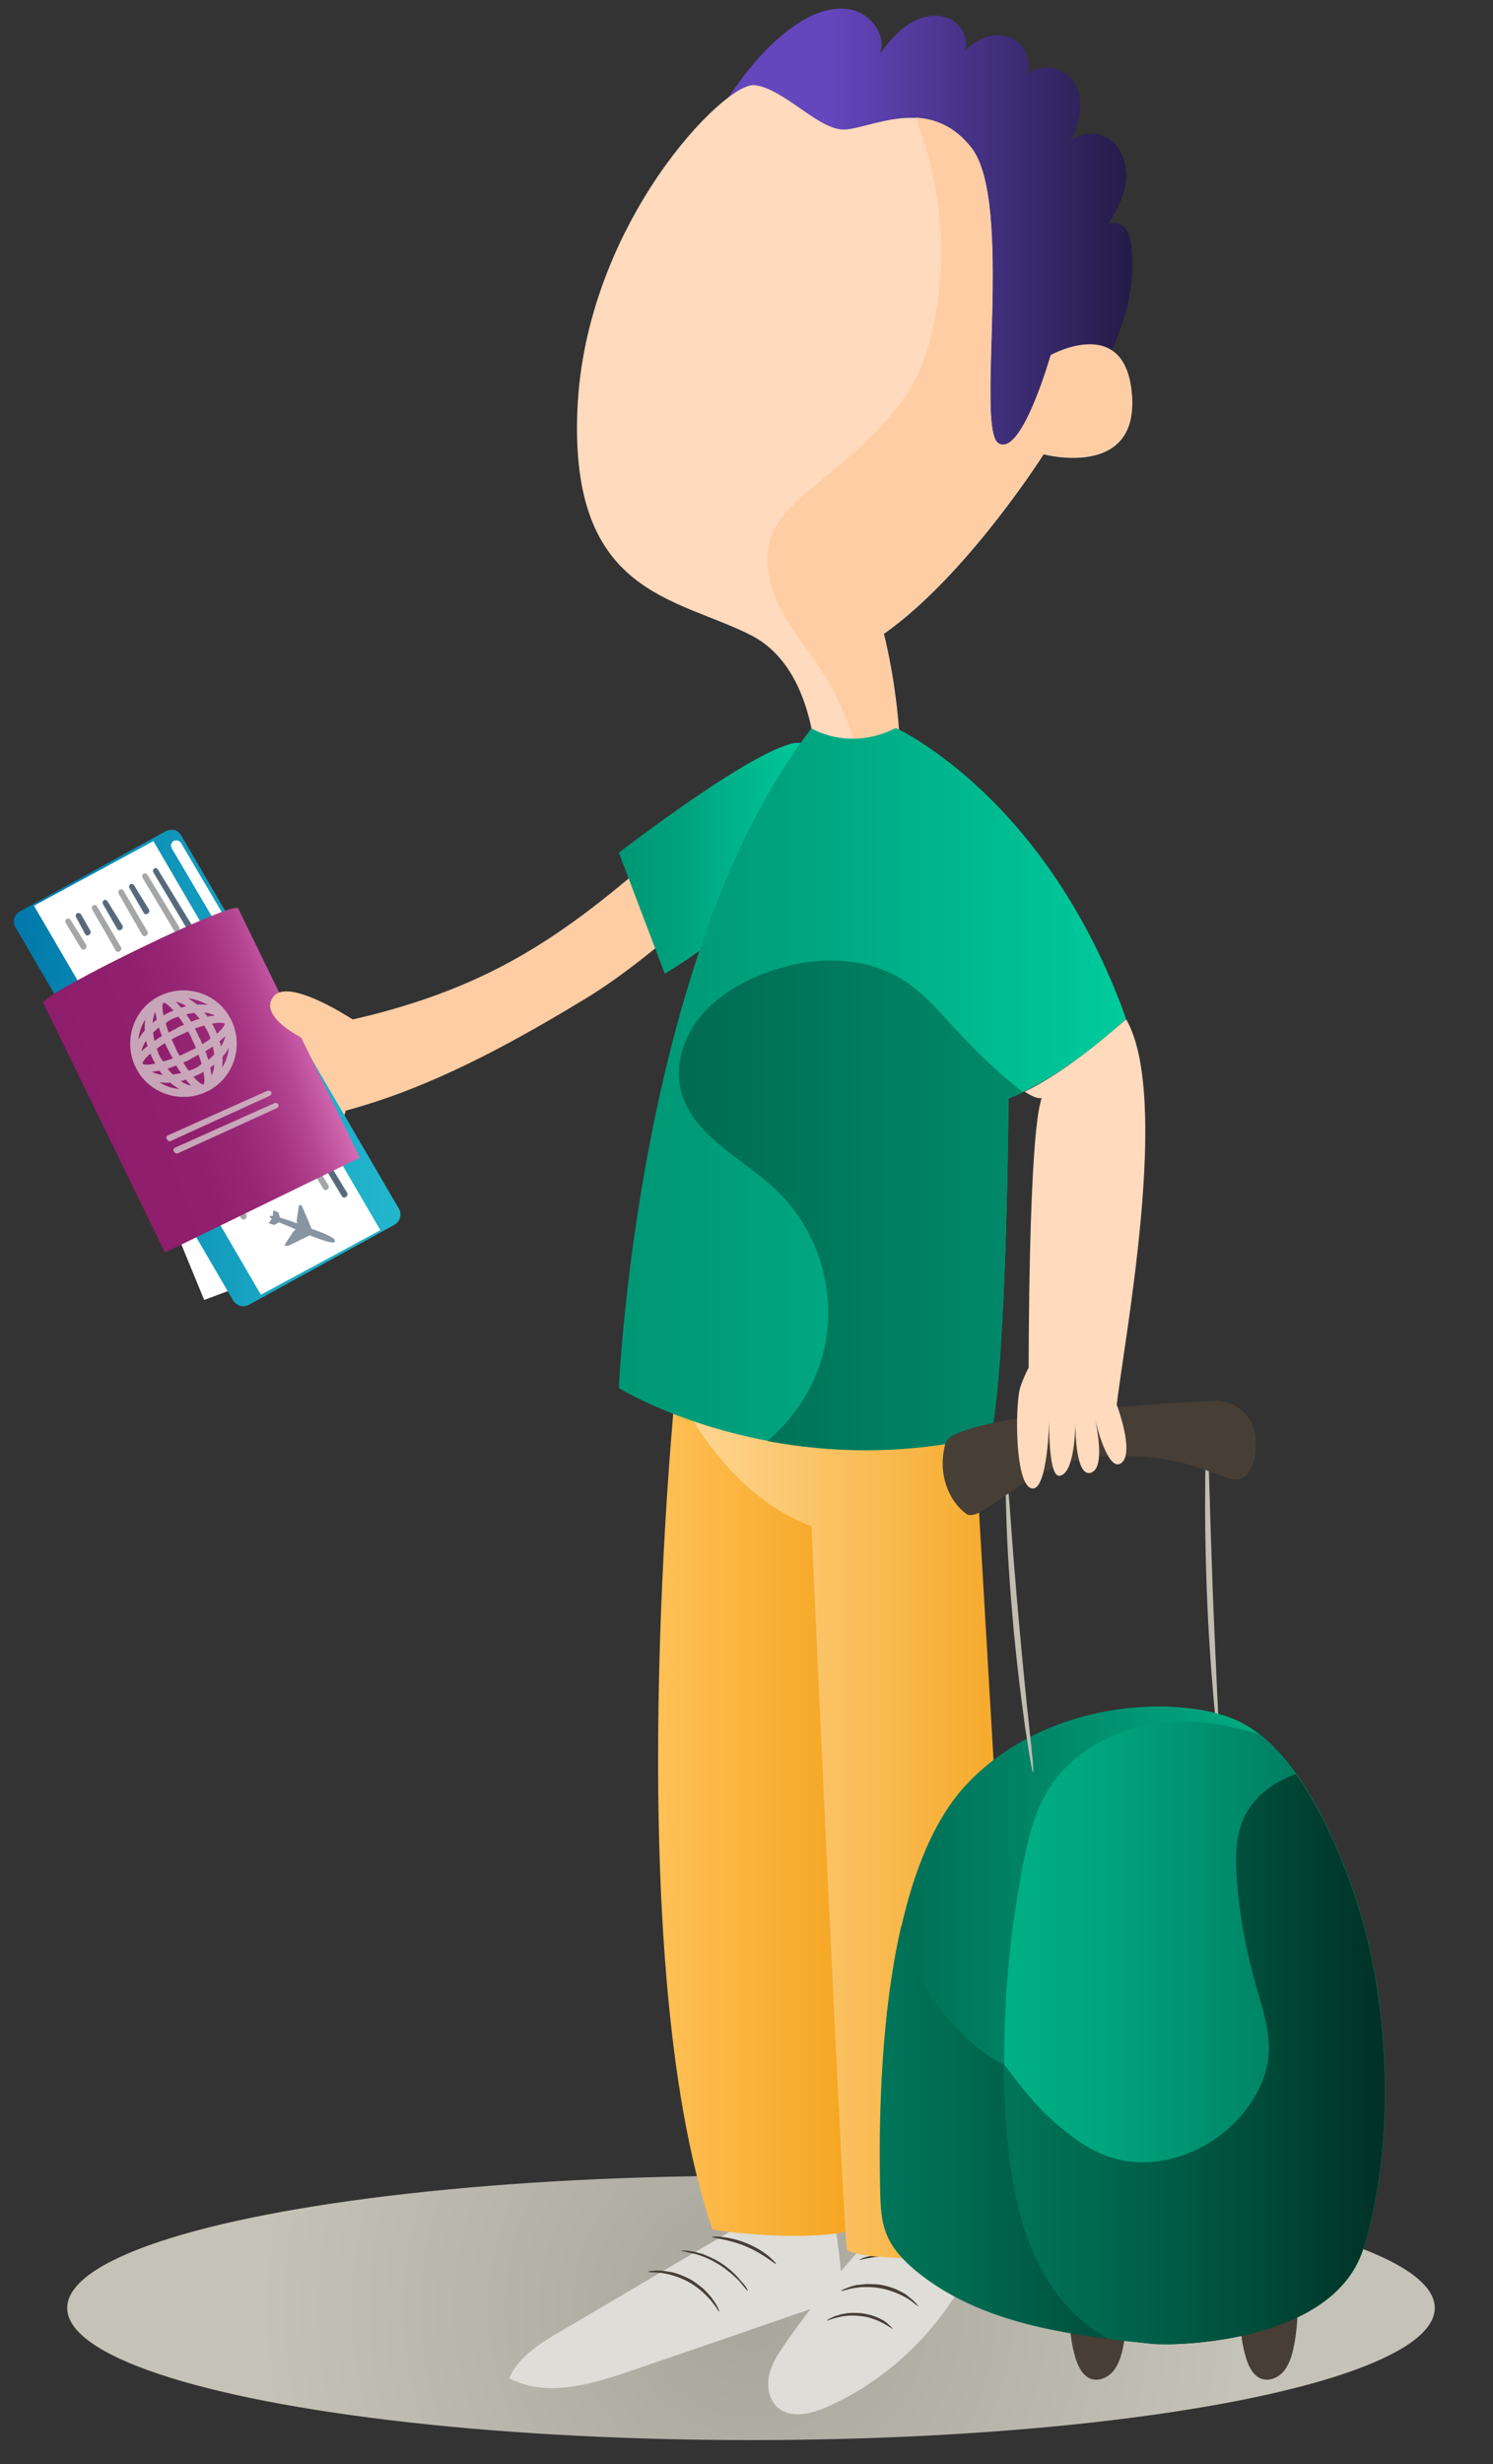 <?xml version="1.0" encoding="utf-8"?>
<!-- Generator: Adobe Illustrator 22.0.1, SVG Export Plug-In . SVG Version: 6.00 Build 0)  -->
<svg version="1.1" xmlns="http://www.w3.org/2000/svg" xmlns:xlink="http://www.w3.org/1999/xlink" x="0px" y="0px"
	 viewBox="0 0 400 660" style="enable-background:new 0 0 400 660;" xml:space="preserve">
<rect x="0" y="0" width="400" height="660" fill="#333333" stroke="none"/>
<style type="text/css">
	.st0{fill:url(#SVGID_1_);}
	.st1{clip-path:url(#SVGID_3_);fill:url(#SVGID_4_);}
	.st2{clip-path:url(#SVGID_6_);fill:#FFDABD;}
	.st3{clip-path:url(#SVGID_6_);fill:#FECDA4;}
	.st4{clip-path:url(#SVGID_6_);fill:#DEDDD7;}
	.st5{clip-path:url(#SVGID_6_);fill:#473E35;}
	.st6{clip-path:url(#SVGID_8_);fill:url(#SVGID_9_);}
	.st7{clip-path:url(#SVGID_11_);fill:url(#SVGID_12_);}
	.st8{clip-path:url(#SVGID_14_);fill:#FECDA4;}
	.st9{clip-path:url(#SVGID_16_);fill:url(#SVGID_17_);}
	.st10{clip-path:url(#SVGID_19_);fill:url(#SVGID_20_);}
	.st11{clip-path:url(#SVGID_22_);fill:url(#SVGID_23_);}
	.st12{clip-path:url(#SVGID_25_);fill:#473E35;}
	.st13{clip-path:url(#SVGID_25_);fill:#C0BDB1;}
	.st14{clip-path:url(#SVGID_27_);fill:url(#SVGID_28_);}
	.st15{clip-path:url(#SVGID_30_);fill:url(#SVGID_31_);}
	.st16{clip-path:url(#SVGID_33_);fill:url(#SVGID_34_);}
	.st17{clip-path:url(#SVGID_36_);fill:#C0BDB1;}
	.st18{clip-path:url(#SVGID_36_);fill:#473E35;}
	.st19{clip-path:url(#SVGID_38_);fill:url(#SVGID_39_);}
	.st20{clip-path:url(#SVGID_41_);fill:#FFFFFF;}
	.st21{clip-path:url(#SVGID_41_);fill:#0F2B45;}
	.st22{opacity:0.7;clip-path:url(#SVGID_41_);}
	.st23{clip-path:url(#SVGID_43_);fill:#0F2B45;}
	.st24{clip-path:url(#SVGID_43_);fill:#7F8282;}
	.st25{clip-path:url(#SVGID_45_);fill:#0F2B45;}
	.st26{clip-path:url(#SVGID_45_);fill:#7F8282;}
	.st27{clip-path:url(#SVGID_47_);fill:#0F2B45;}
	.st28{clip-path:url(#SVGID_47_);fill:#7F8282;}
	.st29{clip-path:url(#SVGID_49_);fill:#0F2B45;}
	.st30{clip-path:url(#SVGID_49_);fill:#7F8282;}
	.st31{clip-path:url(#SVGID_51_);fill:#0F2B45;}
	.st32{clip-path:url(#SVGID_51_);fill:#7F8282;}
	.st33{clip-path:url(#SVGID_53_);fill:#0F2B45;}
	.st34{clip-path:url(#SVGID_53_);fill:#7F8282;}
	.st35{clip-path:url(#SVGID_55_);fill:#0F2B45;}
	.st36{clip-path:url(#SVGID_55_);fill:#7F8282;}
	.st37{clip-path:url(#SVGID_57_);fill:#0F2B45;}
	.st38{clip-path:url(#SVGID_57_);fill:#7F8282;}
	.st39{clip-path:url(#SVGID_59_);fill:#0F2B45;}
	.st40{clip-path:url(#SVGID_59_);fill:#7F8282;}
	.st41{clip-path:url(#SVGID_61_);fill:#0F2B45;}
	.st42{clip-path:url(#SVGID_61_);fill:#7F8282;}
	.st43{clip-path:url(#SVGID_63_);fill:#0F2B45;}
	.st44{clip-path:url(#SVGID_63_);fill:#7F8282;}
	.st45{clip-path:url(#SVGID_65_);fill:#0F2B45;}
	.st46{clip-path:url(#SVGID_65_);fill:#7F8282;}
	.st47{clip-path:url(#SVGID_67_);fill:url(#SVGID_68_);}
	.st48{clip-path:url(#SVGID_70_);fill:#FFFFFF;}
	.st49{clip-path:url(#SVGID_70_);fill:#0F2B45;}
	.st50{opacity:0.7;clip-path:url(#SVGID_70_);}
	.st51{clip-path:url(#SVGID_72_);fill:#0F2B45;}
	.st52{clip-path:url(#SVGID_72_);fill:#7F8282;}
	.st53{clip-path:url(#SVGID_74_);fill:#0F2B45;}
	.st54{clip-path:url(#SVGID_74_);fill:#7F8282;}
	.st55{clip-path:url(#SVGID_76_);fill:#0F2B45;}
	.st56{clip-path:url(#SVGID_76_);fill:#7F8282;}
	.st57{clip-path:url(#SVGID_78_);fill:#0F2B45;}
	.st58{clip-path:url(#SVGID_78_);fill:#7F8282;}
	.st59{clip-path:url(#SVGID_80_);fill:#0F2B45;}
	.st60{clip-path:url(#SVGID_80_);fill:#7F8282;}
	.st61{clip-path:url(#SVGID_82_);fill:#0F2B45;}
	.st62{clip-path:url(#SVGID_82_);fill:#7F8282;}
	.st63{clip-path:url(#SVGID_84_);fill:#0F2B45;}
	.st64{clip-path:url(#SVGID_84_);fill:#7F8282;}
	.st65{clip-path:url(#SVGID_86_);fill:#0F2B45;}
	.st66{clip-path:url(#SVGID_86_);fill:#7F8282;}
	.st67{clip-path:url(#SVGID_88_);fill:#0F2B45;}
	.st68{clip-path:url(#SVGID_88_);fill:#7F8282;}
	.st69{clip-path:url(#SVGID_90_);fill:#0F2B45;}
	.st70{clip-path:url(#SVGID_90_);fill:#7F8282;}
	.st71{clip-path:url(#SVGID_92_);fill:#0F2B45;}
	.st72{clip-path:url(#SVGID_92_);fill:#7F8282;}
	.st73{clip-path:url(#SVGID_94_);fill:#0F2B45;}
	.st74{clip-path:url(#SVGID_94_);fill:#7F8282;}
	.st75{opacity:0.5;clip-path:url(#SVGID_70_);}
	.st76{clip-path:url(#SVGID_96_);fill:#0F2B45;}
	.st77{clip-path:url(#SVGID_70_);}
	.st78{clip-path:url(#SVGID_98_);fill:url(#SVGID_99_);}
	.st79{opacity:0.7;clip-path:url(#SVGID_98_);fill:#DEDDD7;}
	.st80{clip-path:url(#SVGID_70_);fill:#FECDA4;}
	.st81{fill:#FFDABD;}
</style>
<g id="Layer_2">
	<radialGradient id="SVGID_1_" cx="201.204" cy="618.173" r="131.943" gradientUnits="userSpaceOnUse">
		<stop  offset="0" style="stop-color:#A8A59C"/>
		<stop  offset="1" style="stop-color:#C5C2B7"/>
	</radialGradient>
	<ellipse class="st0" cx="201.2" cy="618.2" rx="183.2" ry="35.4"/>
</g>
<g id="Layer_1">
	<g>
		<g>
			<defs>
				<path id="SVGID_2_" d="M213,6.8c-10.4,7.1-17.3,18.2-24,28.9c-10.1,16.3-23.3,35.8-26.6,54.4c5.5,19.5,44.7,67.3,65,66.1
					c11.7-0.7,22.7-6,31.9-13.2c9.2-7.2,16.7-16.3,23.7-25.6c11.4-15,22.3-32.6,20.1-51.4c-0.2-1.7-0.5-3.5-1.6-4.8
					c-1.1-1.3-3.1-2-4.6-1.1c2.2-3.5,4.2-7.2,4.7-11.3c0.5-4.1-0.7-8.6-3.9-11.2c-3.2-2.6-8.6-2.5-11.1,0.7c2.7-4.9,4.1-11.2,1.3-16
					c-2.6-4.4-9.7-5.7-12.9-2.2c1.8-3.4-0.4-8.5-4.2-10c-4.2-1.7-9.3,0.2-12.4,3.6c1.4-3.4-1-7.6-4.5-8.9c-3.5-1.3-7.4-0.3-10.5,1.7
					c-3.1,2-5.4,5-7.7,7.9c2-4.9-2.4-10.7-7.6-11.8c-0.9-0.2-1.8-0.3-2.8-0.3C220.9,2.3,216.6,4.3,213,6.8"/>
			</defs>
			<clipPath id="SVGID_3_">
				<use xlink:href="#SVGID_2_"  style="overflow:visible;"/>
			</clipPath>
			
				<linearGradient id="SVGID_4_" gradientUnits="userSpaceOnUse" x1="-137.897" y1="894.264" x2="-137.321" y2="894.264" gradientTransform="matrix(244.424 0 0 -244.424 33867.758 218659.109)">
				<stop  offset="0" style="stop-color:#6446BD"/>
				<stop  offset="0.427" style="stop-color:#6446BD"/>
				<stop  offset="1" style="stop-color:#231C47"/>
			</linearGradient>
			<rect x="162.4" y="2.3" class="st1" width="142.8" height="155.1"/>
		</g>
		<g>
			<defs>
				<rect id="SVGID_5_" x="3.7" y="2.3" width="391" height="650"/>
			</defs>
			<clipPath id="SVGID_6_">
				<use xlink:href="#SVGID_5_"  style="overflow:visible;"/>
			</clipPath>
			<path class="st2" d="M218.9,214.8c0,0,2.6-34.2-17.6-44.6c-20.2-10.3-48.7-10.8-46.6-60.5c2.1-49.7,39.5-87.9,47.5-86.9
				c7.9,1,17,11.9,23.8,11.9c6.9,0,22.9-9.7,34.3,5c11.4,14.7,1,75.3,7.2,79.1c6.2,3.8,14-23.6,14-23.6s20.3-11.4,21.8,10.9
				c1.5,22.3-23.7,15.6-23.7,15.6s-20.5,32.4-42.8,48.1c0,0,7,26.2,3.3,49.3L218.9,214.8z"/>
			<path class="st3" d="M281.5,95.1c0,0-7.8,27.5-14,23.6c-6.2-3.8,4.1-64.5-7.2-79.1c-4.6-5.9-9.9-7.8-15-8.1
				c6.5,16.6,8.5,35,5.4,52.6c-1,5.8-2.5,11.5-5.1,16.8c-6.3,12.7-18.2,21.4-29,30.6c-3.9,3.3-7.9,7-9.8,11.7
				c-2.6,6.5-0.8,14,2.5,20.2c3.3,6.2,7.9,11.5,11.6,17.4c6.8,10.9,10.2,23.6,11.1,36.5l8,1.6c3.6-23.1-3.3-49.3-3.3-49.3
				c22.3-15.6,42.8-48.1,42.8-48.1s25.2,6.7,23.7-15.6C301.7,83.8,281.5,95.1,281.5,95.1"/>
			<path class="st4" d="M221.6,585.3l-24.4,11.5c-15.6,9.2-31.3,18.4-46.9,27.6c-5.5,3.2-11.3,6.8-13.9,12.6
				c9.8,5.3,21.9,1.7,32.5-1.9c19-6.5,37.9-13,56.9-19.6C225.3,605.3,223.9,595.2,221.6,585.3"/>
			<path class="st5" d="M192.7,619.2c-0.1,0.1-0.7-1.1-2-2.7c-0.2-0.2-0.3-0.4-0.5-0.6c-0.2-0.2-0.4-0.4-0.6-0.6
				c-0.4-0.5-0.9-0.9-1.4-1.4c-1-0.9-2.2-1.8-3.6-2.6c-1.4-0.8-2.8-1.3-4-1.7c-0.7-0.2-1.3-0.4-1.9-0.5c-0.3-0.1-0.6-0.1-0.9-0.2
				c-0.3,0-0.5-0.1-0.8-0.1c-2-0.2-3.3-0.1-3.4-0.3c0-0.1,1.3-0.4,3.4-0.3c0.3,0,0.5,0,0.8,0.1c0.3,0,0.6,0.1,0.9,0.1
				c0.6,0.1,1.3,0.2,2,0.4c1.4,0.4,2.8,1,4.2,1.7c1.4,0.8,2.6,1.8,3.7,2.7c0.5,0.5,1,1,1.4,1.5c0.2,0.2,0.4,0.5,0.6,0.7
				c0.2,0.2,0.3,0.5,0.5,0.7C192.4,617.9,192.8,619.2,192.7,619.2"/>
			<path class="st5" d="M200.3,613.6c-0.1,0.1-0.8-0.9-2.1-2.4c-0.3-0.4-0.7-0.8-1.1-1.1c-0.4-0.4-0.8-0.8-1.3-1.2
				c-1-0.8-2.1-1.7-3.3-2.4c-1.3-0.8-2.5-1.4-3.7-1.9c-0.6-0.2-1.2-0.5-1.7-0.6c-0.5-0.2-1-0.3-1.5-0.4c-1.9-0.5-3.1-0.6-3.1-0.7
				c0-0.1,1.2-0.2,3.2,0.2c0.5,0.1,1,0.2,1.6,0.4c0.6,0.1,1.2,0.3,1.8,0.6c1.2,0.5,2.5,1.1,3.8,1.9c1.3,0.8,2.4,1.7,3.4,2.6
				c0.5,0.5,0.9,0.9,1.3,1.3c0.4,0.4,0.7,0.9,1,1.2C199.9,612.4,200.4,613.5,200.3,613.6"/>
			<path class="st5" d="M207.9,606.4c-0.2,0.2-3.3-2.7-8.1-4.7c-4.8-2-9-2.2-9-2.5c0-0.1,1.1-0.2,2.8,0c1.7,0.2,4.1,0.7,6.5,1.7
				c2.4,1,4.5,2.3,5.8,3.4C207.3,605.5,208,606.3,207.9,606.4"/>
			<path class="st4" d="M240,592.4c-10.9,10.9-20.8,22.7-29.6,35.3c-1.8,2.6-3.6,5.3-4.3,8.4c-0.7,3.1-0.1,6.7,2.3,8.8
				c3.5,3,8.8,1.7,13-0.1c22.3-9.8,39.5-30.6,44.7-54.4L240,592.4z"/>
			<path class="st5" d="M252.2,608.7c-0.1,0.1-1.1-0.6-3-1.6c-0.5-0.2-1-0.5-1.5-0.7c-0.6-0.2-1.2-0.5-1.8-0.7
				c-1.3-0.4-2.7-0.8-4.3-1c-1.5-0.2-3-0.3-4.4-0.3c-0.7,0-1.3,0-1.9,0.1c-0.6,0-1.2,0.1-1.7,0.2c-2,0.3-3.3,0.7-3.3,0.6
				c0-0.1,1.1-0.7,3.2-1.1c0.5-0.1,1.1-0.2,1.7-0.3c0.6-0.1,1.3-0.1,2-0.2c1.4,0,2.9,0,4.5,0.3c1.6,0.3,3.1,0.7,4.4,1.1
				c0.7,0.3,1.3,0.5,1.8,0.8c0.6,0.3,1.1,0.5,1.5,0.8C251.3,607.8,252.3,608.7,252.2,608.7"/>
			<path class="st5" d="M246.1,617.8c-0.1,0.1-1-0.8-2.6-1.9c-0.2-0.1-0.4-0.3-0.7-0.4c-0.2-0.1-0.5-0.3-0.7-0.4
				c-0.5-0.3-1.1-0.5-1.7-0.8c-1.2-0.5-2.6-1-4.1-1.3c-1.5-0.3-2.9-0.4-4.2-0.4c-0.7,0-1.3,0-1.9,0.1c-0.3,0-0.6,0.1-0.8,0.1
				c-0.3,0-0.5,0.1-0.8,0.1c-2,0.4-3.1,0.9-3.2,0.7c0-0.1,1.1-0.7,3.1-1.3c0.3-0.1,0.5-0.1,0.8-0.2c0.3-0.1,0.6-0.1,0.9-0.1
				c0.6-0.1,1.2-0.1,1.9-0.2c1.4,0,2.9,0,4.4,0.3c1.5,0.3,3,0.8,4.2,1.4c0.6,0.3,1.2,0.6,1.7,0.9c0.3,0.2,0.5,0.3,0.7,0.5
				c0.2,0.2,0.4,0.3,0.6,0.5C245.4,616.7,246.1,617.8,246.1,617.8"/>
			<path class="st5" d="M239.2,623.8c-0.1,0.1-0.9-0.6-2.4-1.4c-0.4-0.2-0.8-0.4-1.2-0.6c-0.4-0.2-0.9-0.4-1.5-0.6
				c-1-0.4-2.2-0.7-3.5-0.8c-1.3-0.2-2.5-0.2-3.6-0.1c-0.6,0.1-1.1,0.1-1.6,0.2c-0.5,0.1-0.9,0.2-1.3,0.3c-1.6,0.4-2.6,0.9-2.6,0.8
				c0-0.1,0.8-0.7,2.5-1.3c0.4-0.1,0.9-0.3,1.4-0.4c0.5-0.1,1-0.2,1.6-0.3c1.2-0.1,2.4-0.1,3.8,0c1.3,0.2,2.6,0.5,3.7,0.9
				c0.5,0.2,1,0.4,1.5,0.7c0.5,0.2,0.9,0.5,1.2,0.7C238.5,622.9,239.2,623.8,239.2,623.8"/>
		</g>
		<g>
			<defs>
				<path id="SVGID_7_" d="M190.9,597.2c0,0,20.7,3.4,36,0.6l-8-218.6l-37.9-7.4C181,371.9,165.5,523.3,190.9,597.2"/>
			</defs>
			<clipPath id="SVGID_8_">
				<use xlink:href="#SVGID_7_"  style="overflow:visible;"/>
			</clipPath>
			
				<linearGradient id="SVGID_9_" gradientUnits="userSpaceOnUse" x1="-137.831" y1="896.357" x2="-137.255" y2="896.357" gradientTransform="matrix(87.672 0 0 -87.672 12260.252 79071.648)">
				<stop  offset="0" style="stop-color:#FFC056"/>
				<stop  offset="1" style="stop-color:#F5A622"/>
			</linearGradient>
			<rect x="165.5" y="371.9" class="st6" width="61.3" height="228.8"/>
		</g>
		<g>
			<defs>
				<path id="SVGID_10_" d="M217.4,408.8c0,0,8.6,190.4,9.5,193.6c0.8,3.2,40.1,4.2,46.8-2.3l-12.9-220.8l-79.7-7.4
					C181,371.9,193.2,400,217.4,408.8"/>
			</defs>
			<clipPath id="SVGID_11_">
				<use xlink:href="#SVGID_10_"  style="overflow:visible;"/>
			</clipPath>
			
				<linearGradient id="SVGID_12_" gradientUnits="userSpaceOnUse" x1="-137.929" y1="895.753" x2="-137.353" y2="895.753" gradientTransform="matrix(160.808 0 0 -160.808 22361.191 144533.766)">
				<stop  offset="0" style="stop-color:#FFD896"/>
				<stop  offset="1" style="stop-color:#F5A622"/>
			</linearGradient>
			<rect x="181" y="371.9" class="st7" width="92.7" height="234.7"/>
		</g>
		<g>
			<defs>
				<rect id="SVGID_13_" x="3.7" y="2.3" width="391" height="650"/>
			</defs>
			<clipPath id="SVGID_14_">
				<use xlink:href="#SVGID_13_"  style="overflow:visible;"/>
			</clipPath>
			<path class="st8" d="M181.7,223.8c-29.4,26.2-49,40.4-87.2,49.3c-1.9-1.2-17.1-10.9-21.1-6.3c-4.3,5,6.4,10.6,6.4,10.6
				s-22,6.4-21.7,9.8c0.3,3,17.4,1.8,17.4,1.8s-17.7,8.8-15,12.5c2.7,3.7,16.8-6.5,16.8-6.5s-11.5,14.9-7.7,17.4
				c3.8,2.5,14.9-12.6,14.9-12.6s-5.5,8.7-1.2,10.9c4.3,2.1,9.3-13,9.3-13l0-0.2c22.4-6,43.2-17.3,63.1-29.3
				c17.8-10.6,35.7-28,40.8-33.6L181.7,223.8z"/>
		</g>
		<g>
			<defs>
				<path id="SVGID_15_" d="M165.8,228.4l12.3,32.4c0,0,48.5-27.4,38.4-60.4c-0.3-1-1.2-1.5-2.4-1.5
					C203.8,199,165.8,228.4,165.8,228.4"/>
			</defs>
			<clipPath id="SVGID_16_">
				<use xlink:href="#SVGID_15_"  style="overflow:visible;"/>
			</clipPath>
			
				<linearGradient id="SVGID_17_" gradientUnits="userSpaceOnUse" x1="-137.751" y1="894.245" x2="-137.174" y2="894.245" gradientTransform="matrix(90.47 0 0 -90.47 12628.082 81131.977)">
				<stop  offset="0" style="stop-color:#009674"/>
				<stop  offset="0.294" style="stop-color:#00A17D"/>
				<stop  offset="0.814" style="stop-color:#00C094"/>
				<stop  offset="1" style="stop-color:#00CC9E"/>
			</linearGradient>
			<rect x="165.8" y="199" class="st9" width="60.8" height="61.8"/>
		</g>
		<g>
			<defs>
				<path id="SVGID_18_" d="M217.4,195.1c-46.6,60.2-51.6,176.7-51.6,176.7s42.6,26.5,99.7,12.5c4.3-19.9,4.7-90.1,4.7-90.1
					c15.9-6.3,31.5-21.3,31.5-21.3c-21.4-59.8-61.7-77.9-61.7-77.9C227.5,201.4,217.4,195.1,217.4,195.1"/>
			</defs>
			<clipPath id="SVGID_19_">
				<use xlink:href="#SVGID_18_"  style="overflow:visible;"/>
			</clipPath>
			
				<linearGradient id="SVGID_20_" gradientUnits="userSpaceOnUse" x1="-137.904" y1="894.882" x2="-137.328" y2="894.882" gradientTransform="matrix(235.701 0 0 -235.701 32669.977 211221.234)">
				<stop  offset="0" style="stop-color:#009674"/>
				<stop  offset="0.294" style="stop-color:#00A17D"/>
				<stop  offset="0.814" style="stop-color:#00C094"/>
				<stop  offset="1" style="stop-color:#00CC9E"/>
			</linearGradient>
			<rect x="165.8" y="195.1" class="st10" width="135.8" height="203.3"/>
		</g>
		<g>
			<defs>
				<path id="SVGID_21_" d="M203.8,261.1c-6.2,2.5-12.2,6.2-16.4,11.5c-4.2,5.3-6.5,12.3-5.1,18.9C185,304,198.7,310,208,318.8
					c10.9,10.4,16,26.4,13.1,41.1c-1.9,10.1-7.6,19.4-15.5,26.1c16.4,3.1,37,4,59.9-1.6c4.3-19.9,4.7-90.1,4.7-90.1
					c1.3-0.5,2.6-1.1,3.9-1.7c-6.2-4.9-12-10.3-17.3-16.1c-4.8-5.1-9.3-10.7-15.3-14.3c-5.6-3.4-12.1-4.9-18.6-4.9
					C216.4,257.2,209.8,258.7,203.8,261.1"/>
			</defs>
			<clipPath id="SVGID_22_">
				<use xlink:href="#SVGID_21_"  style="overflow:visible;"/>
			</clipPath>
			
				<linearGradient id="SVGID_23_" gradientUnits="userSpaceOnUse" x1="-137.933" y1="894.996" x2="-137.357" y2="894.996" gradientTransform="matrix(160.058 0 0 -160.058 22259.193 143575.094)">
				<stop  offset="0" style="stop-color:#006B53"/>
				<stop  offset="1" style="stop-color:#008A6A"/>
			</linearGradient>
			<rect x="180.9" y="257.2" class="st11" width="93.3" height="132.8"/>
		</g>
		<g>
			<defs>
				<rect id="SVGID_24_" x="3.7" y="2.3" width="391" height="650"/>
			</defs>
			<clipPath id="SVGID_25_">
				<use xlink:href="#SVGID_24_"  style="overflow:visible;"/>
			</clipPath>
			<path class="st12" d="M301.7,613.5l-14.9,5.2c-0.4,4.4,0.1,8.9,1.4,13.1c0.7,2.2,1.9,4.6,4.1,5.4c2.1,0.7,4.4-0.3,5.9-2
				c1.4-1.7,2.1-3.8,2.6-6C301.9,624,302.2,618.7,301.7,613.5"/>
			<path class="st12" d="M347.4,613.5l-14.9,5.2c-0.4,4.4,0.1,8.9,1.4,13.1c0.7,2.2,1.9,4.6,4.1,5.4c2.1,0.7,4.4-0.3,5.9-2
				c1.4-1.7,2.1-3.8,2.6-6C347.6,624.1,347.9,618.8,347.4,613.5"/>
			<path class="st13" d="M326.3,464.9c-0.1,0-0.3-1.1-0.5-3.1c-0.2-2-0.5-4.8-0.8-8.4c-0.6-7.1-1.3-16.9-1.7-27.8
				c-0.4-10.9-0.5-20.7-0.4-27.8c0-3.6,0.1-6.4,0.2-8.4c0.1-2,0.2-3.1,0.3-3.1c0.1,0,0.2,1.1,0.3,3.1c0.1,2,0.2,4.9,0.3,8.4
				c0.2,7.1,0.5,16.9,0.9,27.8c0.4,10.9,0.9,20.7,1.2,27.8c0.2,3.6,0.3,6.4,0.3,8.4C326.5,463.8,326.4,464.9,326.3,464.9"/>
		</g>
		<g>
			<defs>
				<path id="SVGID_26_" d="M259.2,477.7c-22,23-24,77.5-23.3,108.7c0.1,4.2,0.2,8.5,1.9,12.4c1.6,3.7,4.5,6.7,7.6,9.3
					c17.3,14.3,41,17.3,63.3,19.6c5.6,0.6,48.1,0.1,56.4-25.1c8.3-25.3,8.3-65.7-2.9-97.1c-6-16.9-16.2-38.3-31.1-44.8
					c-5-2.2-12.3-3.6-20.6-3.6C294,457.1,273.7,462.5,259.2,477.7"/>
			</defs>
			<clipPath id="SVGID_27_">
				<use xlink:href="#SVGID_26_"  style="overflow:visible;"/>
			</clipPath>
			
				<linearGradient id="SVGID_28_" gradientUnits="userSpaceOnUse" x1="-138.123" y1="895.689" x2="-137.547" y2="895.689" gradientTransform="matrix(234.515 0 0 -234.515 32627.639 210595.047)">
				<stop  offset="0" style="stop-color:#006B53"/>
				<stop  offset="0.798" style="stop-color:#00B086"/>
				<stop  offset="1" style="stop-color:#00B086"/>
			</linearGradient>
			<rect x="235.2" y="457.1" class="st14" width="138.1" height="171.1"/>
		</g>
		<g>
			<defs>
				<path id="SVGID_29_" d="M235.8,586.5c0.1,4.2,0.2,8.5,1.9,12.4c1.6,3.7,4.5,6.7,7.6,9.3c17.3,14.3,41,17.3,63.3,19.6
					c5.6,0.6,48.1,0.1,56.4-25.1c7-21.3,8.1-53.5,1.5-81.9c-23.6,11.6-88.5,37.4-98.8,31.6c-11.7-6.6-22.7-21-25.7-34.2
					c-0.2-0.8-0.3-1.7-0.5-2.5C236,539.5,235.4,567.3,235.8,586.5"/>
			</defs>
			<clipPath id="SVGID_30_">
				<use xlink:href="#SVGID_29_"  style="overflow:visible;"/>
			</clipPath>
			
				<linearGradient id="SVGID_31_" gradientUnits="userSpaceOnUse" x1="-138.123" y1="895.781" x2="-137.547" y2="895.781" gradientTransform="matrix(234.483 0 0 -234.483 32623.199 210616.969)">
				<stop  offset="0" style="stop-color:#007559"/>
				<stop  offset="0.176" style="stop-color:#006950"/>
				<stop  offset="0.488" style="stop-color:#004B39"/>
				<stop  offset="0.721" style="stop-color:#003025"/>
				<stop  offset="1" style="stop-color:#003025"/>
			</linearGradient>
			<rect x="235.4" y="515.5" class="st15" width="137.6" height="112.7"/>
		</g>
		<g>
			<defs>
				<path id="SVGID_32_" d="M311.7,461.4c-12.6,1.3-25.1,7.9-31.4,18.9c-3.3,5.7-4.8,12.1-6.1,18.5c-4.5,22.8-6.1,46.1-4.6,69.3
					c1.3,20.1,5.8,41.9,21.6,54.4c1.8,1.5,3.8,2.7,5.9,3.9c3.9,0.5,7.8,0.9,11.7,1.3c5.6,0.6,48.1,0.1,56.4-25.1
					c8.3-25.3,8.3-65.7-2.9-97.1c-5.2-14.5-13.4-32.1-24.9-41c-6.5-2-13.3-3.3-20.1-3.3C315.3,461.1,313.5,461.2,311.7,461.4"/>
			</defs>
			<clipPath id="SVGID_33_">
				<use xlink:href="#SVGID_32_"  style="overflow:visible;"/>
			</clipPath>
			
				<linearGradient id="SVGID_34_" gradientUnits="userSpaceOnUse" x1="-138.302" y1="895.922" x2="-137.725" y2="895.922" gradientTransform="matrix(176.798 0 0 -176.798 24720.42 158941.891)">
				<stop  offset="0" style="stop-color:#00B086"/>
				<stop  offset="0.243" style="stop-color:#00A57E"/>
				<stop  offset="0.673" style="stop-color:#008667"/>
				<stop  offset="1" style="stop-color:#006B53"/>
			</linearGradient>
			<rect x="268.1" y="461.1" class="st16" width="105.2" height="167.1"/>
		</g>
		<g>
			<defs>
				<rect id="SVGID_35_" x="3.7" y="2.3" width="391" height="650"/>
			</defs>
			<clipPath id="SVGID_36_">
				<use xlink:href="#SVGID_35_"  style="overflow:visible;"/>
			</clipPath>
			<path class="st17" d="M276.8,474.8c-0.1,0-0.4-1.1-0.7-3.1c-0.4-2-0.8-5-1.4-8.6c-1-7.3-2.3-17.3-3.3-28.5
				c-1-11.2-1.6-21.3-1.8-28.6c-0.1-3.7-0.2-6.6-0.2-8.7c0-2.1,0.1-3.2,0.2-3.2c0.1,0,0.3,1.1,0.4,3.2c0.2,2,0.4,5,0.7,8.7
				c0.5,7.3,1.3,17.4,2.3,28.6c1,11.1,2,21.2,2.8,28.5c0.4,3.6,0.7,6.6,0.9,8.6C276.8,473.7,276.9,474.8,276.8,474.8"/>
			<path class="st18" d="M336.4,385c-0.5-5.8-5.5-10.1-11.3-9.8c-19,1-69.8,4.2-71.8,11.4c-2.4,8.9,1.5,16,5.6,18.9
				c4.1,2.9,16.6-14,35.4-15.3c18.7-1.3,27.3,3.2,35.2,5.9C334.4,397.7,337,391.5,336.4,385"/>
		</g>
		<g>
			<defs>
				<path id="SVGID_37_" d="M333.3,486.9c-2.4,5.2-2.3,11.2-1.9,16.9c0.7,9.2,2.4,18.4,4.9,27.3c1.9,6.7,4.3,13.5,3.5,20.4
					c-0.6,4.5-2.5,8.7-5.1,12.4c-8.3,12-24.6,18.6-38.2,13.6c-6.2-2.3-11.4-6.6-16.2-11.1c-4-3.8-8.1-9.2-11.4-13.6
					c0,4.7,0.3,10.7,0.6,15.4c1.3,20.1,5.8,41.9,21.6,54.4c1.8,1.5,3.8,2.7,5.9,3.9c3.9,0.5,7.8,0.9,11.7,1.3
					c5.6,0.6,48.1,0.1,56.4-25.1c8.3-25.3,8.3-65.7-2.9-97.1c-3.5-9.9-8.5-21.3-15-30.4C341.2,477.3,335.9,481.2,333.3,486.9"/>
			</defs>
			<clipPath id="SVGID_38_">
				<use xlink:href="#SVGID_37_"  style="overflow:visible;"/>
			</clipPath>
			
				<linearGradient id="SVGID_39_" gradientUnits="userSpaceOnUse" x1="-138.301" y1="895.951" x2="-137.725" y2="895.951" gradientTransform="matrix(176.931 0 0 -176.931 24738.695 159073.391)">
				<stop  offset="0" style="stop-color:#007559"/>
				<stop  offset="0.243" style="stop-color:#006950"/>
				<stop  offset="0.676" style="stop-color:#004B39"/>
				<stop  offset="1" style="stop-color:#003025"/>
			</linearGradient>
			<rect x="268.9" y="475.1" class="st19" width="104.4" height="153.2"/>
		</g>
		<g>
			<defs>
				<rect id="SVGID_40_" x="3.7" y="2.3" width="391" height="650"/>
			</defs>
			<clipPath id="SVGID_41_">
				<use xlink:href="#SVGID_40_"  style="overflow:visible;"/>
			</clipPath>
			<polygon class="st20" points="54.7,348.2 11.1,242.1 43.6,230 87.2,336.1 			"/>
			
				<rect x="62.3" y="273.7" transform="matrix(0.922 -0.387 0.387 0.922 -101.275 46.146)" class="st21" width="3" height="1.2"/>
			
				<rect x="56.8" y="276" transform="matrix(0.922 -0.387 0.387 0.922 -102.611 44.177)" class="st21" width="3" height="1.2"/>
			
				<rect x="51.2" y="278.4" transform="matrix(0.922 -0.387 0.387 0.922 -103.947 42.209)" class="st21" width="3" height="1.2"/>
			
				<rect x="45.7" y="280.7" transform="matrix(0.922 -0.387 0.387 0.922 -105.282 40.241)" class="st21" width="3" height="1.2"/>
			
				<rect x="40.1" y="283" transform="matrix(0.922 -0.387 0.387 0.922 -106.618 38.273)" class="st21" width="3" height="1.2"/>
			
				<rect x="34.6" y="285.3" transform="matrix(0.922 -0.387 0.387 0.922 -107.954 36.304)" class="st21" width="3" height="1.2"/>
			
				<rect x="29" y="287.7" transform="matrix(0.922 -0.387 0.387 0.922 -109.29 34.336)" class="st21" width="3" height="1.2"/>
			<g class="st22">
				<g>
					<defs>
						<rect id="SVGID_42_" x="39.4" y="236.9" width="12.1" height="19.5"/>
					</defs>
					<clipPath id="SVGID_43_">
						<use xlink:href="#SVGID_42_"  style="overflow:visible;"/>
					</clipPath>
					<path class="st23" d="M43.7,237.3l7.8,17.9c0.2,0.4,0,0.8-0.3,1l-0.1,0.1c-0.4,0.2-0.9,0-1-0.4l-7.6-18c-0.2-0.4,0-0.9,0.5-1
						C43.2,236.8,43.6,237,43.7,237.3"/>
					<path class="st24" d="M40.9,238.3l6.2,14.3c0.2,0.4,0,0.8-0.3,1l-0.1,0.1c-0.4,0.2-0.9,0-1-0.4l-6.1-14.4c-0.2-0.4,0-0.9,0.5-1
						C40.3,237.7,40.7,237.9,40.9,238.3"/>
				</g>
			</g>
			<g class="st22">
				<g>
					<defs>
						<rect id="SVGID_44_" x="32.9" y="240" width="7.2" height="13.7"/>
					</defs>
					<clipPath id="SVGID_45_">
						<use xlink:href="#SVGID_44_"  style="overflow:visible;"/>
					</clipPath>
					<path class="st25" d="M37.1,240.5l2.9,6.6c0.2,0.4,0,0.8-0.3,1l-0.1,0.1c-0.4,0.2-0.9,0-1-0.4l-2.7-6.7c-0.2-0.4,0-0.9,0.5-1
						C36.6,239.9,37,240.1,37.1,240.5"/>
					<path class="st26" d="M34.3,241.4l4.6,11.1c0.2,0.4,0,0.8-0.3,1l-0.1,0.1c-0.4,0.2-0.9,0-1-0.4L32.9,242c-0.2-0.4,0-0.9,0.5-1
						C33.7,240.9,34.1,241.1,34.3,241.4"/>
				</g>
			</g>
			<g class="st22">
				<g>
					<defs>
						<rect id="SVGID_46_" x="25.6" y="243.1" width="7.2" height="13.7"/>
					</defs>
					<clipPath id="SVGID_47_">
						<use xlink:href="#SVGID_46_"  style="overflow:visible;"/>
					</clipPath>
					<path class="st27" d="M29.9,243.5l2.9,6.6c0.2,0.4,0,0.8-0.3,1l-0.1,0.1c-0.4,0.2-0.9,0-1-0.4l-2.7-6.7c-0.2-0.4,0-0.9,0.5-1
						C29.4,243,29.8,243.2,29.9,243.5"/>
					<path class="st28" d="M27,244.5l4.6,11.1c0.2,0.4,0,0.8-0.3,1l-0.1,0.1c-0.4,0.2-0.9,0-1-0.4l-4.5-11.2c-0.2-0.4,0-0.9,0.5-1
						C26.5,244,26.9,244.2,27,244.5"/>
				</g>
			</g>
			<g class="st22">
				<g>
					<defs>
						<rect id="SVGID_48_" x="18.5" y="245.5" width="6.2" height="9.4"/>
					</defs>
					<clipPath id="SVGID_49_">
						<use xlink:href="#SVGID_48_"  style="overflow:visible;"/>
					</clipPath>
					<path class="st29" d="M22.8,246l1.8,4.4c0.2,0.4,0,0.8-0.3,1l-0.1,0.1c-0.4,0.2-0.9,0-1-0.4l-1.7-4.5c-0.2-0.4,0-0.9,0.5-1
						C22.2,245.4,22.6,245.6,22.8,246"/>
					<path class="st30" d="M19.9,246.9l3.1,6.8c0.2,0.4,0,0.8-0.3,1l-0.1,0.1c-0.4,0.2-0.9,0-1-0.4l-2.9-6.9c-0.2-0.4,0-0.9,0.5-1
						C19.4,246.4,19.7,246.6,19.9,246.9"/>
				</g>
			</g>
			<g class="st22">
				<g>
					<defs>
						<rect id="SVGID_50_" x="24.7" y="259.3" width="6.2" height="9.4"/>
					</defs>
					<clipPath id="SVGID_51_">
						<use xlink:href="#SVGID_50_"  style="overflow:visible;"/>
					</clipPath>
					<path class="st31" d="M29,259.8l1.8,4.4c0.2,0.4,0,0.8-0.3,1l-0.1,0.1c-0.4,0.2-0.9,0-1-0.4l-1.7-4.5c-0.2-0.4,0-0.9,0.5-1
						C28.5,259.2,28.9,259.4,29,259.8"/>
					<path class="st32" d="M26.1,260.7l3.1,6.8c0.2,0.4,0,0.8-0.3,1l-0.1,0.1c-0.4,0.2-0.9,0-1-0.4l-2.9-6.9c-0.2-0.4,0-0.9,0.5-1
						C25.6,260.2,26,260.4,26.1,260.7"/>
				</g>
			</g>
			<g class="st22">
				<g>
					<defs>
						<rect id="SVGID_52_" x="29.8" y="271.6" width="6.2" height="9.4"/>
					</defs>
					<clipPath id="SVGID_53_">
						<use xlink:href="#SVGID_52_"  style="overflow:visible;"/>
					</clipPath>
					<path class="st33" d="M34.1,272l1.8,4.4c0.2,0.4,0,0.8-0.3,1l-0.1,0.1c-0.4,0.2-0.9,0-1-0.4l-1.7-4.5c-0.2-0.4,0-0.9,0.5-1
						C33.6,271.5,34,271.7,34.1,272"/>
					<path class="st34" d="M31.3,273l3.1,6.8c0.2,0.4,0,0.8-0.3,1l-0.1,0.1c-0.4,0.2-0.9,0-1-0.4l-2.9-6.9c-0.2-0.4,0-0.9,0.5-1
						C30.7,272.5,31.1,272.7,31.3,273"/>
				</g>
			</g>
			<g class="st22">
				<g>
					<defs>
						<rect id="SVGID_54_" x="58.3" y="284.4" width="21.9" height="42.2"/>
					</defs>
					<clipPath id="SVGID_55_">
						<use xlink:href="#SVGID_54_"  style="overflow:visible;"/>
					</clipPath>
					<path class="st35" d="M62.6,284.8l17.6,40.6c0.2,0.4,0,0.8-0.3,1l-0.1,0.1c-0.4,0.2-0.9,0.1-1-0.3l-17.4-40.7
						c-0.2-0.4,0-0.9,0.5-1C62,284.3,62.4,284.5,62.6,284.8"/>
					<path class="st36" d="M59.7,285.9l15.9,37c0.2,0.4,0,0.8-0.3,1l-0.1,0.1c-0.4,0.2-0.9,0.1-1-0.3l-15.8-37.1
						c-0.2-0.4,0-0.9,0.5-1C59.2,285.3,59.6,285.5,59.7,285.9"/>
				</g>
			</g>
			<g class="st22">
				<g>
					<defs>
						<rect id="SVGID_56_" x="51.8" y="287.7" width="7.3" height="13.6"/>
					</defs>
					<clipPath id="SVGID_57_">
						<use xlink:href="#SVGID_56_"  style="overflow:visible;"/>
					</clipPath>
					<path class="st37" d="M56.1,288.1l3,6.6c0.2,0.4,0,0.8-0.3,1l-0.1,0.1c-0.4,0.2-0.9,0.1-1-0.3l-2.9-6.7c-0.2-0.4,0-0.9,0.5-1
						C55.5,287.6,55.9,287.8,56.1,288.1"/>
					<path class="st38" d="M53.2,289.2l4.8,11c0.2,0.4,0,0.8-0.3,1l-0.1,0.1c-0.4,0.2-0.9,0.1-1-0.3l-4.7-11.1c-0.2-0.4,0-0.9,0.5-1
						C52.7,288.6,53.1,288.8,53.2,289.2"/>
				</g>
			</g>
			<g class="st22">
				<g>
					<defs>
						<rect id="SVGID_58_" x="44.6" y="290.9" width="7.3" height="13.6"/>
					</defs>
					<clipPath id="SVGID_59_">
						<use xlink:href="#SVGID_58_"  style="overflow:visible;"/>
					</clipPath>
					<path class="st39" d="M48.9,291.3l3,6.6c0.2,0.4,0,0.8-0.3,1l-0.1,0.1c-0.4,0.2-0.9,0.1-1-0.3l-2.9-6.7c-0.2-0.4,0-0.9,0.5-1
						C48.3,290.8,48.7,291,48.9,291.3"/>
					<path class="st40" d="M46,292.4l4.8,11c0.2,0.4,0,0.8-0.3,1l-0.1,0.1c-0.4,0.2-0.9,0.1-1-0.3L44.7,293c-0.2-0.4,0-0.9,0.5-1
						C45.5,291.8,45.9,292,46,292.4"/>
				</g>
			</g>
			<g class="st22">
				<g>
					<defs>
						<rect id="SVGID_60_" x="37.5" y="293.4" width="6.2" height="9.4"/>
					</defs>
					<clipPath id="SVGID_61_">
						<use xlink:href="#SVGID_60_"  style="overflow:visible;"/>
					</clipPath>
					<path class="st41" d="M41.8,293.9l1.9,4.4c0.2,0.4,0,0.8-0.3,1l-0.1,0.1c-0.4,0.2-0.9,0.1-1-0.3l-1.8-4.5c-0.2-0.4,0-0.9,0.5-1
						C41.2,293.4,41.6,293.5,41.8,293.9"/>
					<path class="st42" d="M38.9,294.9l3.2,6.8c0.2,0.4,0,0.8-0.3,1l-0.1,0.1c-0.4,0.2-0.9,0.1-1-0.3l-3.1-6.9c-0.2-0.4,0-0.9,0.5-1
						C38.4,294.4,38.8,294.6,38.9,294.9"/>
				</g>
			</g>
			<g class="st22">
				<g>
					<defs>
						<rect id="SVGID_62_" x="44" y="307.1" width="6.2" height="9.4"/>
					</defs>
					<clipPath id="SVGID_63_">
						<use xlink:href="#SVGID_62_"  style="overflow:visible;"/>
					</clipPath>
					<path class="st43" d="M48.3,307.6l1.9,4.4c0.2,0.4,0,0.8-0.3,1l-0.1,0.1c-0.4,0.2-0.9,0.1-1-0.3l-1.8-4.5c-0.2-0.4,0-0.9,0.5-1
						C47.7,307.1,48.1,307.2,48.3,307.6"/>
					<path class="st44" d="M45.4,308.6l3.2,6.8c0.2,0.4,0,0.8-0.3,1l-0.1,0.1c-0.4,0.2-0.9,0.1-1-0.3l-3.1-6.9c-0.2-0.4,0-0.9,0.5-1
						C44.9,308.1,45.3,308.2,45.4,308.6"/>
				</g>
			</g>
			<g class="st22">
				<g>
					<defs>
						<rect id="SVGID_64_" x="49.3" y="319.3" width="6.2" height="9.4"/>
					</defs>
					<clipPath id="SVGID_65_">
						<use xlink:href="#SVGID_64_"  style="overflow:visible;"/>
					</clipPath>
					<path class="st45" d="M53.6,319.8l1.9,4.4c0.2,0.4,0,0.8-0.3,1l-0.1,0.1c-0.4,0.2-0.9,0.1-1-0.3l-1.8-4.5c-0.2-0.4,0-0.9,0.5-1
						C53.1,319.2,53.5,319.4,53.6,319.8"/>
					<path class="st46" d="M50.8,320.8l3.2,6.8c0.2,0.4,0,0.8-0.3,1l-0.1,0.1c-0.4,0.2-0.9,0.1-1-0.3l-3.1-6.9c-0.2-0.4,0-0.9,0.5-1
						C50.2,320.3,50.6,320.4,50.8,320.8"/>
				</g>
			</g>
			<path class="st20" d="M50.4,231.5l8.5,20.6c0.3,0.8-0.1,1.6-0.9,1.8c-0.7,0.2-1.4-0.1-1.7-0.8l-8.6-20.6c-0.3-0.6,0-1.3,0.5-1.7
				l0,0C49.1,230.4,50.1,230.7,50.4,231.5"/>
		</g>
		<g>
			<defs>
				<path id="SVGID_66_" d="M44.3,222.7L5.2,244.2c-1,0.6-1.5,1.6-1.5,2.6v0c0,0.5,0.1,1.1,0.4,1.5l58.4,100.1
					c0.9,1.4,2.7,1.9,4.2,1.1l39.1-21.5c1.4-0.9,1.9-2.7,1.1-4.2L48.5,223.7c-0.6-1-1.6-1.5-2.6-1.5
					C45.4,222.3,44.8,222.4,44.3,222.7"/>
			</defs>
			<clipPath id="SVGID_67_">
				<use xlink:href="#SVGID_66_"  style="overflow:visible;"/>
			</clipPath>
			
				<linearGradient id="SVGID_68_" gradientUnits="userSpaceOnUse" x1="-137.211" y1="894.849" x2="-136.635" y2="894.849" gradientTransform="matrix(179.71 0 0 -179.71 24661.992 161099.641)">
				<stop  offset="0" style="stop-color:#0078AA"/>
				<stop  offset="0.274" style="stop-color:#0B8DB5"/>
				<stop  offset="0.738" style="stop-color:#1CABC6"/>
				<stop  offset="1" style="stop-color:#22B6CC"/>
			</linearGradient>
			<rect x="3.7" y="222.3" class="st47" width="104" height="128"/>
		</g>
		<g>
			<defs>
				<rect id="SVGID_69_" x="3.7" y="2.3" width="391" height="650"/>
			</defs>
			<clipPath id="SVGID_70_">
				<use xlink:href="#SVGID_69_"  style="overflow:visible;"/>
			</clipPath>
			<polygon class="st48" points="69.9,346.8 9.1,242.6 41.1,225.3 101.9,329.5 			"/>
			
				<rect x="67" y="267.9" transform="matrix(0.86 -0.511 0.511 0.86 -127.589 72.774)" class="st49" width="3.2" height="1.3"/>
			
				<rect x="61.6" y="271.1" transform="matrix(0.86 -0.511 0.511 0.86 -129.925 70.37)" class="st49" width="3.2" height="1.3"/>
			
				<rect x="56.1" y="274.3" transform="matrix(0.86 -0.511 0.511 0.86 -132.339 68.043)" class="st49" width="3.2" height="1.3"/>
			
				<rect x="50.7" y="277.6" transform="matrix(0.86 -0.511 0.511 0.86 -134.752 65.715)" class="st49" width="3.2" height="1.3"/>
			
				<rect x="45.2" y="280.8" transform="matrix(0.86 -0.511 0.511 0.86 -137.165 63.388)" class="st49" width="3.2" height="1.3"/>
			
				<rect x="39.8" y="284" transform="matrix(0.86 -0.511 0.511 0.86 -139.578 61.06)" class="st49" width="3.2" height="1.3"/>
			
				<rect x="34.4" y="287.3" transform="matrix(0.86 -0.511 0.511 0.86 -141.991 58.733)" class="st49" width="3.2" height="1.3"/>
			<g class="st50">
				<g>
					<defs>
						<rect id="SVGID_71_" x="38" y="232.5" width="15.1" height="19.2"/>
					</defs>
					<clipPath id="SVGID_72_">
						<use xlink:href="#SVGID_71_"  style="overflow:visible;"/>
					</clipPath>
					<path class="st51" d="M42.3,232.9L53,250.4c0.2,0.3,0.1,0.8-0.2,1l-0.1,0.1c-0.4,0.3-0.9,0.2-1.1-0.2l-10.5-17.6
						c-0.2-0.4-0.1-0.9,0.3-1.1C41.7,232.4,42.1,232.6,42.3,232.9"/>
					<path class="st52" d="M39.5,234.3l8.5,14c0.2,0.3,0.1,0.8-0.2,1l-0.1,0.1c-0.4,0.3-0.9,0.2-1.1-0.2l-8.4-14.1
						c-0.2-0.4-0.1-0.9,0.3-1.1C38.8,233.8,39.2,234,39.5,234.3"/>
				</g>
			</g>
			<g class="st50">
				<g>
					<defs>
						<rect id="SVGID_73_" x="31.6" y="236.8" width="8.4" height="14"/>
					</defs>
					<clipPath id="SVGID_74_">
						<use xlink:href="#SVGID_73_"  style="overflow:visible;"/>
					</clipPath>
					<path class="st53" d="M35.9,237.1l4,6.5c0.2,0.3,0.1,0.8-0.2,1l-0.1,0.1c-0.4,0.3-0.9,0.2-1.1-0.2l-3.8-6.6
						c-0.2-0.4-0.1-0.9,0.3-1.1C35.3,236.7,35.7,236.8,35.9,237.1"/>
					<path class="st54" d="M33.1,238.6l6.4,10.9c0.2,0.3,0.1,0.8-0.2,1l-0.1,0.1c-0.4,0.3-0.9,0.2-1.1-0.2l-6.3-11
						c-0.2-0.4-0.1-0.9,0.3-1.1C32.4,238.1,32.9,238.2,33.1,238.6"/>
				</g>
			</g>
			<g class="st50">
				<g>
					<defs>
						<rect id="SVGID_75_" x="24.5" y="241" width="8.4" height="14"/>
					</defs>
					<clipPath id="SVGID_76_">
						<use xlink:href="#SVGID_75_"  style="overflow:visible;"/>
					</clipPath>
					<path class="st55" d="M28.8,241.4l4,6.5c0.2,0.3,0.1,0.8-0.2,1l-0.1,0.1c-0.4,0.3-0.9,0.2-1.1-0.2l-3.8-6.6
						c-0.2-0.4-0.1-0.9,0.3-1.1C28.2,240.9,28.6,241.1,28.8,241.4"/>
					<path class="st56" d="M26,242.8l6.4,10.9c0.2,0.3,0.1,0.8-0.2,1l-0.1,0.1c-0.4,0.3-0.9,0.2-1.1-0.2l-6.3-11
						c-0.2-0.4-0.1-0.9,0.3-1.1C25.3,242.3,25.8,242.5,26,242.8"/>
				</g>
			</g>
			<g class="st50">
				<g>
					<defs>
						<rect id="SVGID_77_" x="17.4" y="244.6" width="6.9" height="9.8"/>
					</defs>
					<clipPath id="SVGID_78_">
						<use xlink:href="#SVGID_77_"  style="overflow:visible;"/>
					</clipPath>
					<path class="st57" d="M21.7,244.9l2.5,4.4c0.2,0.3,0.1,0.8-0.2,1l-0.1,0.1c-0.4,0.3-0.9,0.2-1.1-0.2l-2.4-4.5
						c-0.2-0.4-0.1-0.9,0.3-1.1C21.1,244.5,21.5,244.6,21.7,244.9"/>
					<path class="st58" d="M18.9,246.4l4.2,6.7c0.2,0.3,0.1,0.8-0.2,1l-0.1,0.1c-0.4,0.3-0.9,0.2-1.1-0.2l-4.1-6.8
						c-0.2-0.4-0.1-0.9,0.3-1.1C18.2,245.9,18.7,246,18.9,246.4"/>
				</g>
			</g>
			<g class="st50">
				<g>
					<defs>
						<rect id="SVGID_79_" x="25.9" y="258" width="6.9" height="9.8"/>
					</defs>
					<clipPath id="SVGID_80_">
						<use xlink:href="#SVGID_79_"  style="overflow:visible;"/>
					</clipPath>
					<path class="st59" d="M30.2,258.4l2.5,4.4c0.2,0.3,0.1,0.8-0.2,1l-0.1,0.1c-0.4,0.3-0.9,0.2-1.1-0.2l-2.4-4.5
						c-0.2-0.4-0.1-0.9,0.3-1.1C29.6,258,30,258.1,30.2,258.4"/>
					<path class="st60" d="M27.4,259.8l4.2,6.7c0.2,0.3,0.1,0.8-0.2,1l-0.1,0.1c-0.4,0.3-0.9,0.2-1.1-0.2l-4.1-6.8
						c-0.2-0.4-0.1-0.9,0.3-1.1C26.8,259.4,27.2,259.5,27.4,259.8"/>
				</g>
			</g>
			<g class="st50">
				<g>
					<defs>
						<rect id="SVGID_81_" x="33" y="270.1" width="6.9" height="9.8"/>
					</defs>
					<clipPath id="SVGID_82_">
						<use xlink:href="#SVGID_81_"  style="overflow:visible;"/>
					</clipPath>
					<path class="st61" d="M37.3,270.5l2.5,4.4c0.2,0.3,0.1,0.8-0.2,1l-0.1,0.1c-0.4,0.3-0.9,0.2-1.1-0.2l-2.4-4.5
						c-0.2-0.4-0.1-0.9,0.3-1.1C36.7,270,37.1,270.1,37.3,270.5"/>
					<path class="st62" d="M34.5,271.9l4.2,6.7c0.2,0.3,0.1,0.8-0.2,1l-0.1,0.1c-0.4,0.3-0.9,0.2-1.1-0.2l-4.1-6.8
						c-0.2-0.4-0.1-0.9,0.3-1.1C33.8,271.4,34.3,271.6,34.5,271.9"/>
				</g>
			</g>
			<g class="st50">
				<g>
					<defs>
						<rect id="SVGID_83_" x="64.6" y="279.3" width="28.6" height="41.4"/>
					</defs>
					<clipPath id="SVGID_84_">
						<use xlink:href="#SVGID_83_"  style="overflow:visible;"/>
					</clipPath>
					<path class="st63" d="M68.8,279.7L93,319.5c0.2,0.3,0.1,0.8-0.2,1l-0.1,0.1c-0.4,0.3-0.9,0.2-1.1-0.2l-24-39.9
						c-0.2-0.4-0.1-0.9,0.3-1.1C68.2,279.2,68.6,279.4,68.8,279.7"/>
					<path class="st64" d="M66,281.2l22,36.3c0.2,0.3,0.1,0.8-0.2,1l-0.1,0.1c-0.4,0.3-0.9,0.2-1.1-0.2L64.7,282
						c-0.2-0.4-0.1-0.9,0.3-1.1C65.4,280.7,65.8,280.8,66,281.2"/>
				</g>
			</g>
			<g class="st50">
				<g>
					<defs>
						<rect id="SVGID_85_" x="58.3" y="283.7" width="8.5" height="13.9"/>
					</defs>
					<clipPath id="SVGID_86_">
						<use xlink:href="#SVGID_85_"  style="overflow:visible;"/>
					</clipPath>
					<path class="st65" d="M62.5,284.1l4.1,6.4c0.2,0.3,0.1,0.8-0.2,1l-0.1,0.1c-0.4,0.3-0.9,0.2-1.1-0.2l-3.9-6.5
						c-0.2-0.4-0.1-0.9,0.3-1.1C61.9,283.6,62.3,283.7,62.5,284.1"/>
					<path class="st66" d="M59.7,285.5l6.6,10.8c0.2,0.3,0.1,0.8-0.2,1l-0.1,0.1c-0.4,0.3-0.9,0.2-1.1-0.2l-6.5-10.9
						c-0.2-0.4-0.1-0.9,0.3-1.1C59.1,285.1,59.5,285.2,59.7,285.5"/>
				</g>
			</g>
			<g class="st50">
				<g>
					<defs>
						<rect id="SVGID_87_" x="51.2" y="288.1" width="8.5" height="13.9"/>
					</defs>
					<clipPath id="SVGID_88_">
						<use xlink:href="#SVGID_87_"  style="overflow:visible;"/>
					</clipPath>
					<path class="st67" d="M55.5,288.4l4.1,6.4c0.2,0.3,0.1,0.8-0.2,1l-0.1,0.1c-0.4,0.3-0.9,0.2-1.1-0.2l-3.9-6.5
						c-0.2-0.4-0.1-0.9,0.3-1.1C54.9,288,55.3,288.1,55.5,288.4"/>
					<path class="st68" d="M52.7,289.9l6.6,10.8c0.2,0.3,0.1,0.8-0.2,1l-0.1,0.1c-0.4,0.3-0.9,0.2-1.1-0.2l-6.5-10.9
						c-0.2-0.4-0.1-0.9,0.3-1.1C52,289.5,52.5,289.6,52.7,289.9"/>
				</g>
			</g>
			<g class="st50">
				<g>
					<defs>
						<rect id="SVGID_89_" x="44.2" y="291.8" width="7" height="9.7"/>
					</defs>
					<clipPath id="SVGID_90_">
						<use xlink:href="#SVGID_89_"  style="overflow:visible;"/>
					</clipPath>
					<path class="st69" d="M48.5,292.1l2.6,4.3c0.2,0.3,0.1,0.8-0.2,1l-0.1,0.1c-0.4,0.3-0.9,0.2-1.1-0.2l-2.5-4.4
						c-0.2-0.4-0.1-0.9,0.3-1.1C47.8,291.7,48.3,291.8,48.5,292.1"/>
					<path class="st70" d="M45.7,293.6l4.3,6.6c0.2,0.3,0.1,0.8-0.2,1l-0.1,0.1c-0.4,0.3-0.9,0.2-1.1-0.2l-4.2-6.7
						c-0.2-0.4-0.1-0.9,0.3-1.1C45,293.1,45.4,293.2,45.7,293.6"/>
				</g>
			</g>
			<g class="st50">
				<g>
					<defs>
						<rect id="SVGID_91_" x="53" y="305.1" width="7" height="9.7"/>
					</defs>
					<clipPath id="SVGID_92_">
						<use xlink:href="#SVGID_91_"  style="overflow:visible;"/>
					</clipPath>
					<path class="st71" d="M57.2,305.4l2.6,4.3c0.2,0.3,0.1,0.8-0.2,1l-0.1,0.1c-0.4,0.3-0.9,0.2-1.1-0.2l-2.5-4.4
						c-0.2-0.4-0.1-0.9,0.3-1.1C56.6,305,57,305.1,57.2,305.4"/>
					<path class="st72" d="M54.4,306.9l4.3,6.6c0.2,0.3,0.1,0.8-0.2,1l-0.1,0.1c-0.4,0.3-0.9,0.2-1.1-0.2l-4.2-6.7
						c-0.2-0.4-0.1-0.9,0.3-1.1C53.8,306.4,54.2,306.6,54.4,306.9"/>
				</g>
			</g>
			<g class="st50">
				<g>
					<defs>
						<rect id="SVGID_93_" x="60.3" y="317" width="7" height="9.7"/>
					</defs>
					<clipPath id="SVGID_94_">
						<use xlink:href="#SVGID_93_"  style="overflow:visible;"/>
					</clipPath>
					<path class="st73" d="M64.6,317.4l2.6,4.3c0.2,0.3,0.1,0.8-0.2,1l-0.1,0.1c-0.4,0.3-0.9,0.2-1.1-0.2l-2.5-4.4
						c-0.2-0.4-0.1-0.9,0.3-1.1C63.9,316.9,64.3,317,64.6,317.4"/>
					<path class="st74" d="M61.7,318.8l4.3,6.6c0.2,0.3,0.1,0.8-0.2,1l-0.1,0.1c-0.4,0.3-0.9,0.2-1.1-0.2l-4.2-6.7
						c-0.2-0.4-0.1-0.9,0.3-1.1C61.1,318.4,61.5,318.5,61.7,318.8"/>
				</g>
			</g>
			<g class="st75">
				<g>
					<defs>
						<rect id="SVGID_95_" x="71.9" y="322.6" width="17.8" height="11.1"/>
					</defs>
					<clipPath id="SVGID_96_">
						<use xlink:href="#SVGID_95_"  style="overflow:visible;"/>
					</clipPath>
					<path class="st76" d="M89.7,332.4C89.7,332.4,89.7,332.4,89.7,332.4c0-0.1,0-0.1,0-0.1c0,0,0-0.1,0-0.1c0,0,0,0,0,0
						c-0.2-0.7-2.6-1.8-5.8-2.9c-0.1,0-0.3-0.1-0.4-0.1c-0.5-1.3-2.5-6-2.6-6.1c-0.1-0.3-0.7-0.5-0.8-0.2c0,0.1-0.1,0.3-0.1,0.5
						c-0.1,0.9-0.4,2.5-0.5,3.5l0,0.2c0,0,0,0,0,0l0.1,0.6c-0.3-0.1-0.6-0.2-0.8-0.3c-1.4-0.5-2.6-0.9-3.6-1.2l-0.2-0.1l0,0
						l-0.1-0.3l-0.3-1c0,0-0.1-0.1-0.1-0.1l-1.1-0.4l-0.1,0c-0.1,0-0.1,0-0.1,0l0,0c0,0,0,0,0,0l-0.1,1.4l0,0c-0.3,0-0.5-0.1-0.6,0
						c0,0,0,0,0,0c0,0,0,0,0,0c0,0,0,0-0.1,0c-0.1,0-0.1,0.1-0.1,0.1c0,0,0,0,0,0c0,0,0,0,0,0c0,0,0,0.1,0,0.2c0,0,0,0,0,0
						c0,0,0,0,0,0c0,0.1,0.2,0.2,0.3,0.3c0.1,0,0.1,0.1,0.2,0.2l0,0l-0.8,1.1c0,0,0,0,0,0l0,0c0,0,0,0.1,0.1,0.1l0.1,0l1.1,0.4
						c0.1,0,0.1,0,0.2,0l0.9-0.5l0.3-0.2l0,0l0.2,0.1c0.1,0,0.2,0.1,0.3,0.1c0.2,0.1,0.3,0.1,0.5,0.2c0.8,0.3,1.7,0.7,2.8,1.2
						c0.2,0.1,0.5,0.2,0.7,0.3l-0.4,0.4c0,0,0,0,0,0l-0.2,0.2c-0.6,0.9-1.5,2.2-2,3c-0.1,0.2-0.2,0.4-0.3,0.5
						c-0.2,0.3,0.4,0.5,0.7,0.4c0.1,0,4.7-2.3,6-2.9c0.1,0,0.1,0.1,0.2,0.1c3.3,1.3,5.8,2.1,6.5,1.7c0,0,0,0,0,0c0,0,0.1,0,0.1-0.1
						C89.6,332.5,89.7,332.4,89.7,332.4C89.7,332.4,89.7,332.4,89.7,332.4C89.7,332.4,89.7,332.4,89.7,332.4
						C89.7,332.4,89.7,332.4,89.7,332.4"/>
				</g>
			</g>
			<path class="st48" d="M48.5,225.8l11.9,20.2c0.4,0.7,0.1,1.7-0.6,2c-0.7,0.3-1.5,0.1-1.9-0.6l-11.9-20.2
				c-0.3-0.6-0.2-1.3,0.3-1.8l0,0C46.9,224.9,48,225,48.5,225.8"/>
			<g class="st77">
				<defs>
					<path id="SVGID_97_" d="M11.6,268.7l32.6,66.8l52.2-25.4l-32.6-66.8c-0.2-0.3-1.5-0.1-3.6,0.7
						C48.3,248.1,10.7,266.8,11.6,268.7"/>
				</defs>
				<clipPath id="SVGID_98_">
					<use xlink:href="#SVGID_97_"  style="overflow:visible;"/>
				</clipPath>
				
					<linearGradient id="SVGID_99_" gradientUnits="userSpaceOnUse" x1="-139.727" y1="893.668" x2="-139.07" y2="893.668" gradientTransform="matrix(95.462 -33.246 -33.246 -95.462 43072.25 80965.766)">
					<stop  offset="0" style="stop-color:#8E1D6B"/>
					<stop  offset="0.37" style="stop-color:#901F6D"/>
					<stop  offset="0.56" style="stop-color:#972775"/>
					<stop  offset="0.709" style="stop-color:#A43481"/>
					<stop  offset="0.837" style="stop-color:#B64794"/>
					<stop  offset="0.95" style="stop-color:#CC60AB"/>
					<stop  offset="1" style="stop-color:#D96DB8"/>
				</linearGradient>
				<polygon class="st78" points="8.9,261.8 71.9,239.9 98.7,316.8 35.7,338.7 				"/>
				<path class="st79" d="M42.9,266.7c-7.1,3.4-10,12-6.6,19.1c3.4,7.1,12,10,19.1,6.6c7.1-3.4,10-12,6.6-19.1
					C58.6,266.2,50,263.3,42.9,266.7 M60.2,274.2c0.1,0.3-0.5,1.3-2.1,2.7c-0.2-0.5-0.3-0.9-0.6-1.4c-0.2-0.5-0.5-0.9-0.7-1.3
					C58.8,273.8,59.9,273.9,60.2,274.2C60.2,274.2,60.2,274.2,60.2,274.2 M54.5,290.5L54.5,290.5c-0.3,0.1-1.3-0.5-2.7-2.1
					c0.5-0.2,0.9-0.3,1.4-0.6c0.5-0.2,0.9-0.5,1.3-0.7C54.9,289.1,54.8,290.3,54.5,290.5 M52.4,286.1c-0.6,0.3-1.2,0.5-1.8,0.7
					c-0.5-0.6-1-1.4-1.5-2.2c0.8-0.3,1.5-0.6,2.1-1s1.3-0.7,2-1.1c0.3,0.9,0.6,1.7,0.8,2.5C53.5,285.4,53,285.8,52.4,286.1
					 M50.3,281.8c-0.8,0.4-1.5,0.7-2.2,1c-0.4-0.7-0.8-1.4-1.1-2.2c-0.4-0.8-0.7-1.5-1-2.2c0.7-0.4,1.4-0.8,2.2-1.1
					c0.8-0.4,1.5-0.7,2.2-1c0.4,0.7,0.8,1.4,1.1,2.2c0.4,0.8,0.7,1.5,1,2.2C51.8,281.1,51.1,281.4,50.3,281.8 M38.2,284.9
					C38.2,284.9,38.2,284.9,38.2,284.9c-0.1-0.3,0.5-1.3,2.1-2.7c0.2,0.5,0.3,0.9,0.6,1.4c0.2,0.5,0.5,0.9,0.7,1.3
					C39.6,285.3,38.4,285.2,38.2,284.9 M42.7,282.7c-0.3-0.6-0.5-1.2-0.7-1.8c0.6-0.5,1.4-1,2.2-1.5c0.3,0.8,0.7,1.5,1,2.1
					c0.3,0.6,0.7,1.3,1.1,2c-0.9,0.3-1.7,0.6-2.5,0.8C43.3,283.9,43,283.3,42.7,282.7 M43.8,268.6L43.8,268.6
					c0.3-0.1,1.3,0.5,2.7,2.1c-0.5,0.2-0.9,0.3-1.4,0.6c-0.5,0.2-0.9,0.5-1.3,0.7C43.4,270,43.5,268.8,43.8,268.6 M46,273
					c0.6-0.3,1.2-0.5,1.8-0.7c0.5,0.6,1,1.4,1.5,2.2c-0.8,0.3-1.5,0.6-2.1,1c-0.6,0.3-1.3,0.7-2,1.1c-0.3-0.9-0.6-1.7-0.8-2.5
					C44.8,273.7,45.4,273.3,46,273 M52.2,275.5c0.9-0.3,1.7-0.6,2.5-0.8c0.3,0.5,0.7,1.1,1,1.7c0.3,0.6,0.5,1.2,0.7,1.8
					c-0.6,0.5-1.4,1-2.2,1.5c-0.3-0.8-0.6-1.5-1-2.1C53,276.9,52.6,276.2,52.2,275.5 M55.6,272.3c-0.3-0.4-0.6-0.8-0.9-1.1
					c1.1,0.1,2.1,0.4,2.9,0.8C57.1,272.1,56.4,272.2,55.6,272.3 M53.5,272.9c-0.8,0.2-1.6,0.5-2.3,0.8c-0.4-0.7-0.9-1.4-1.3-2
					c0.7-0.2,1.5-0.3,2.2-0.4C52.5,271.8,53,272.3,53.5,272.9 M48.5,269.9c-0.5-0.6-0.9-1.1-1.4-1.6c0.9,0.2,1.9,0.6,2.8,1.2
					C49.5,269.6,49,269.8,48.5,269.9 M41.6,271c0.1,0.7,0.2,1.4,0.4,2.1c-0.4,0.3-0.8,0.6-1.1,0.9C41,272.8,41.2,271.9,41.6,271
					 M42.6,275.2c0.2,0.8,0.5,1.6,0.8,2.3c-0.7,0.4-1.4,0.9-2,1.3c-0.2-0.7-0.3-1.5-0.4-2.2C41.4,276.2,42,275.7,42.6,275.2
					 M39.5,280.2c-0.6,0.5-1.1,0.9-1.6,1.4c0.2-0.9,0.6-1.9,1.2-2.8C39.3,279.3,39.4,279.7,39.5,280.2 M42.7,286.8
					c0.3,0.4,0.6,0.8,0.9,1.1c-1.1-0.1-2.1-0.4-2.9-0.8C41.3,287,42,286.9,42.7,286.8 M44.9,286.2c0.8-0.2,1.6-0.5,2.3-0.8
					c0.4,0.7,0.9,1.4,1.3,2c-0.7,0.2-1.5,0.3-2.2,0.4C45.8,287.3,45.3,286.8,44.9,286.2 M49.8,289.2c0.5,0.6,0.9,1.1,1.4,1.6
					c-0.9-0.2-1.9-0.6-2.8-1.2C48.9,289.5,49.4,289.3,49.8,289.2 M56.7,288.1c-0.1-0.7-0.2-1.4-0.4-2.1c0.4-0.3,0.8-0.6,1.1-0.9
					C57.4,286.3,57.1,287.2,56.7,288.1 M55.8,283.9c-0.2-0.8-0.5-1.6-0.8-2.3c0.7-0.4,1.4-0.9,2-1.3c0.2,0.7,0.3,1.5,0.4,2.2
					C57,282.9,56.4,283.4,55.8,283.9 M58.8,278.9c0.6-0.5,1.1-0.9,1.6-1.4c-0.2,0.9-0.6,1.9-1.2,2.8C59.1,279.8,59,279.4,58.8,278.9
					 M55.7,269.2c-0.9-0.1-1.9-0.2-2.9-0.1c-0.8-0.7-1.6-1.2-2.4-1.7C52.3,267.6,54.1,268.3,55.7,269.2 M38.9,273.1
					c-0.1,0.9-0.2,1.9-0.1,2.9c-0.7,0.8-1.2,1.6-1.7,2.4C37.3,276.4,37.9,274.7,38.9,273.1 M42.7,289.9c0.9,0.1,1.9,0.2,2.9,0.1
					c0.8,0.7,1.6,1.2,2.4,1.7C46.1,291.5,44.3,290.9,42.7,289.9 M59.5,286c0.1-0.9,0.2-1.9,0.1-2.9c0.7-0.8,1.2-1.5,1.7-2.4
					C61.1,282.7,60.5,284.4,59.5,286"/>
				<path class="st79" d="M71.6,292.2L45,304.1c-0.4,0.2-0.6,0.7-0.3,1l0.1,0.2c0.2,0.3,0.6,0.5,1,0.3l26.5-12.1
					c0.4-0.2,0.5-0.6,0.4-1l0,0C72.4,292.2,72,292,71.6,292.2z"/>
				<path class="st79" d="M73.5,295.5l-26.6,11.9c-0.4,0.2-0.6,0.7-0.3,1l0.1,0.2c0.2,0.3,0.6,0.5,1,0.3l26.5-12.1
					c0.4-0.2,0.5-0.6,0.4-1l0,0C74.3,295.5,73.9,295.3,73.5,295.5z"/>
			</g>
			<path class="st80" d="M88.4,282.9l10.9-3.6l-1-7.1c-1.3,0.3-2.5,0.6-3.8,0.9c-1.9-1.2-17.1-10.9-21.1-6.3
				c-4.3,5,6.4,10.6,6.4,10.6L88.4,282.9z"/>
		</g>
	</g>
	<path class="st81" d="M301.7,273c-1.8,1.6-7.7,6.8-14.1,11.4c-4.7,3.4-9.6,6.4-13.1,8c2,1.3,3.7,2,4.6,1.7
		c-3.6,9.8-3.5,72.2-3.5,72.2s-2.3,4.4-2.6,6.8c-1.1,7.4-0.7,25.8,3.8,25.6c3.9-0.2,4.3-18.2,4.3-18.2s-0.3,15,2.7,14.8
		c3.9-0.3,4.3-11.7,4.3-14.2c0,2.6,0.2,14.5,4.1,13.4c4.1-1.1,1.5-12.9,1.2-14.3c0.3,1.4,3.5,14.3,7,11.7c3.7-2.7-1.2-15.6-1.2-15.6
		C301,359.9,313.8,293.8,301.7,273z"/>
</g>
</svg>
